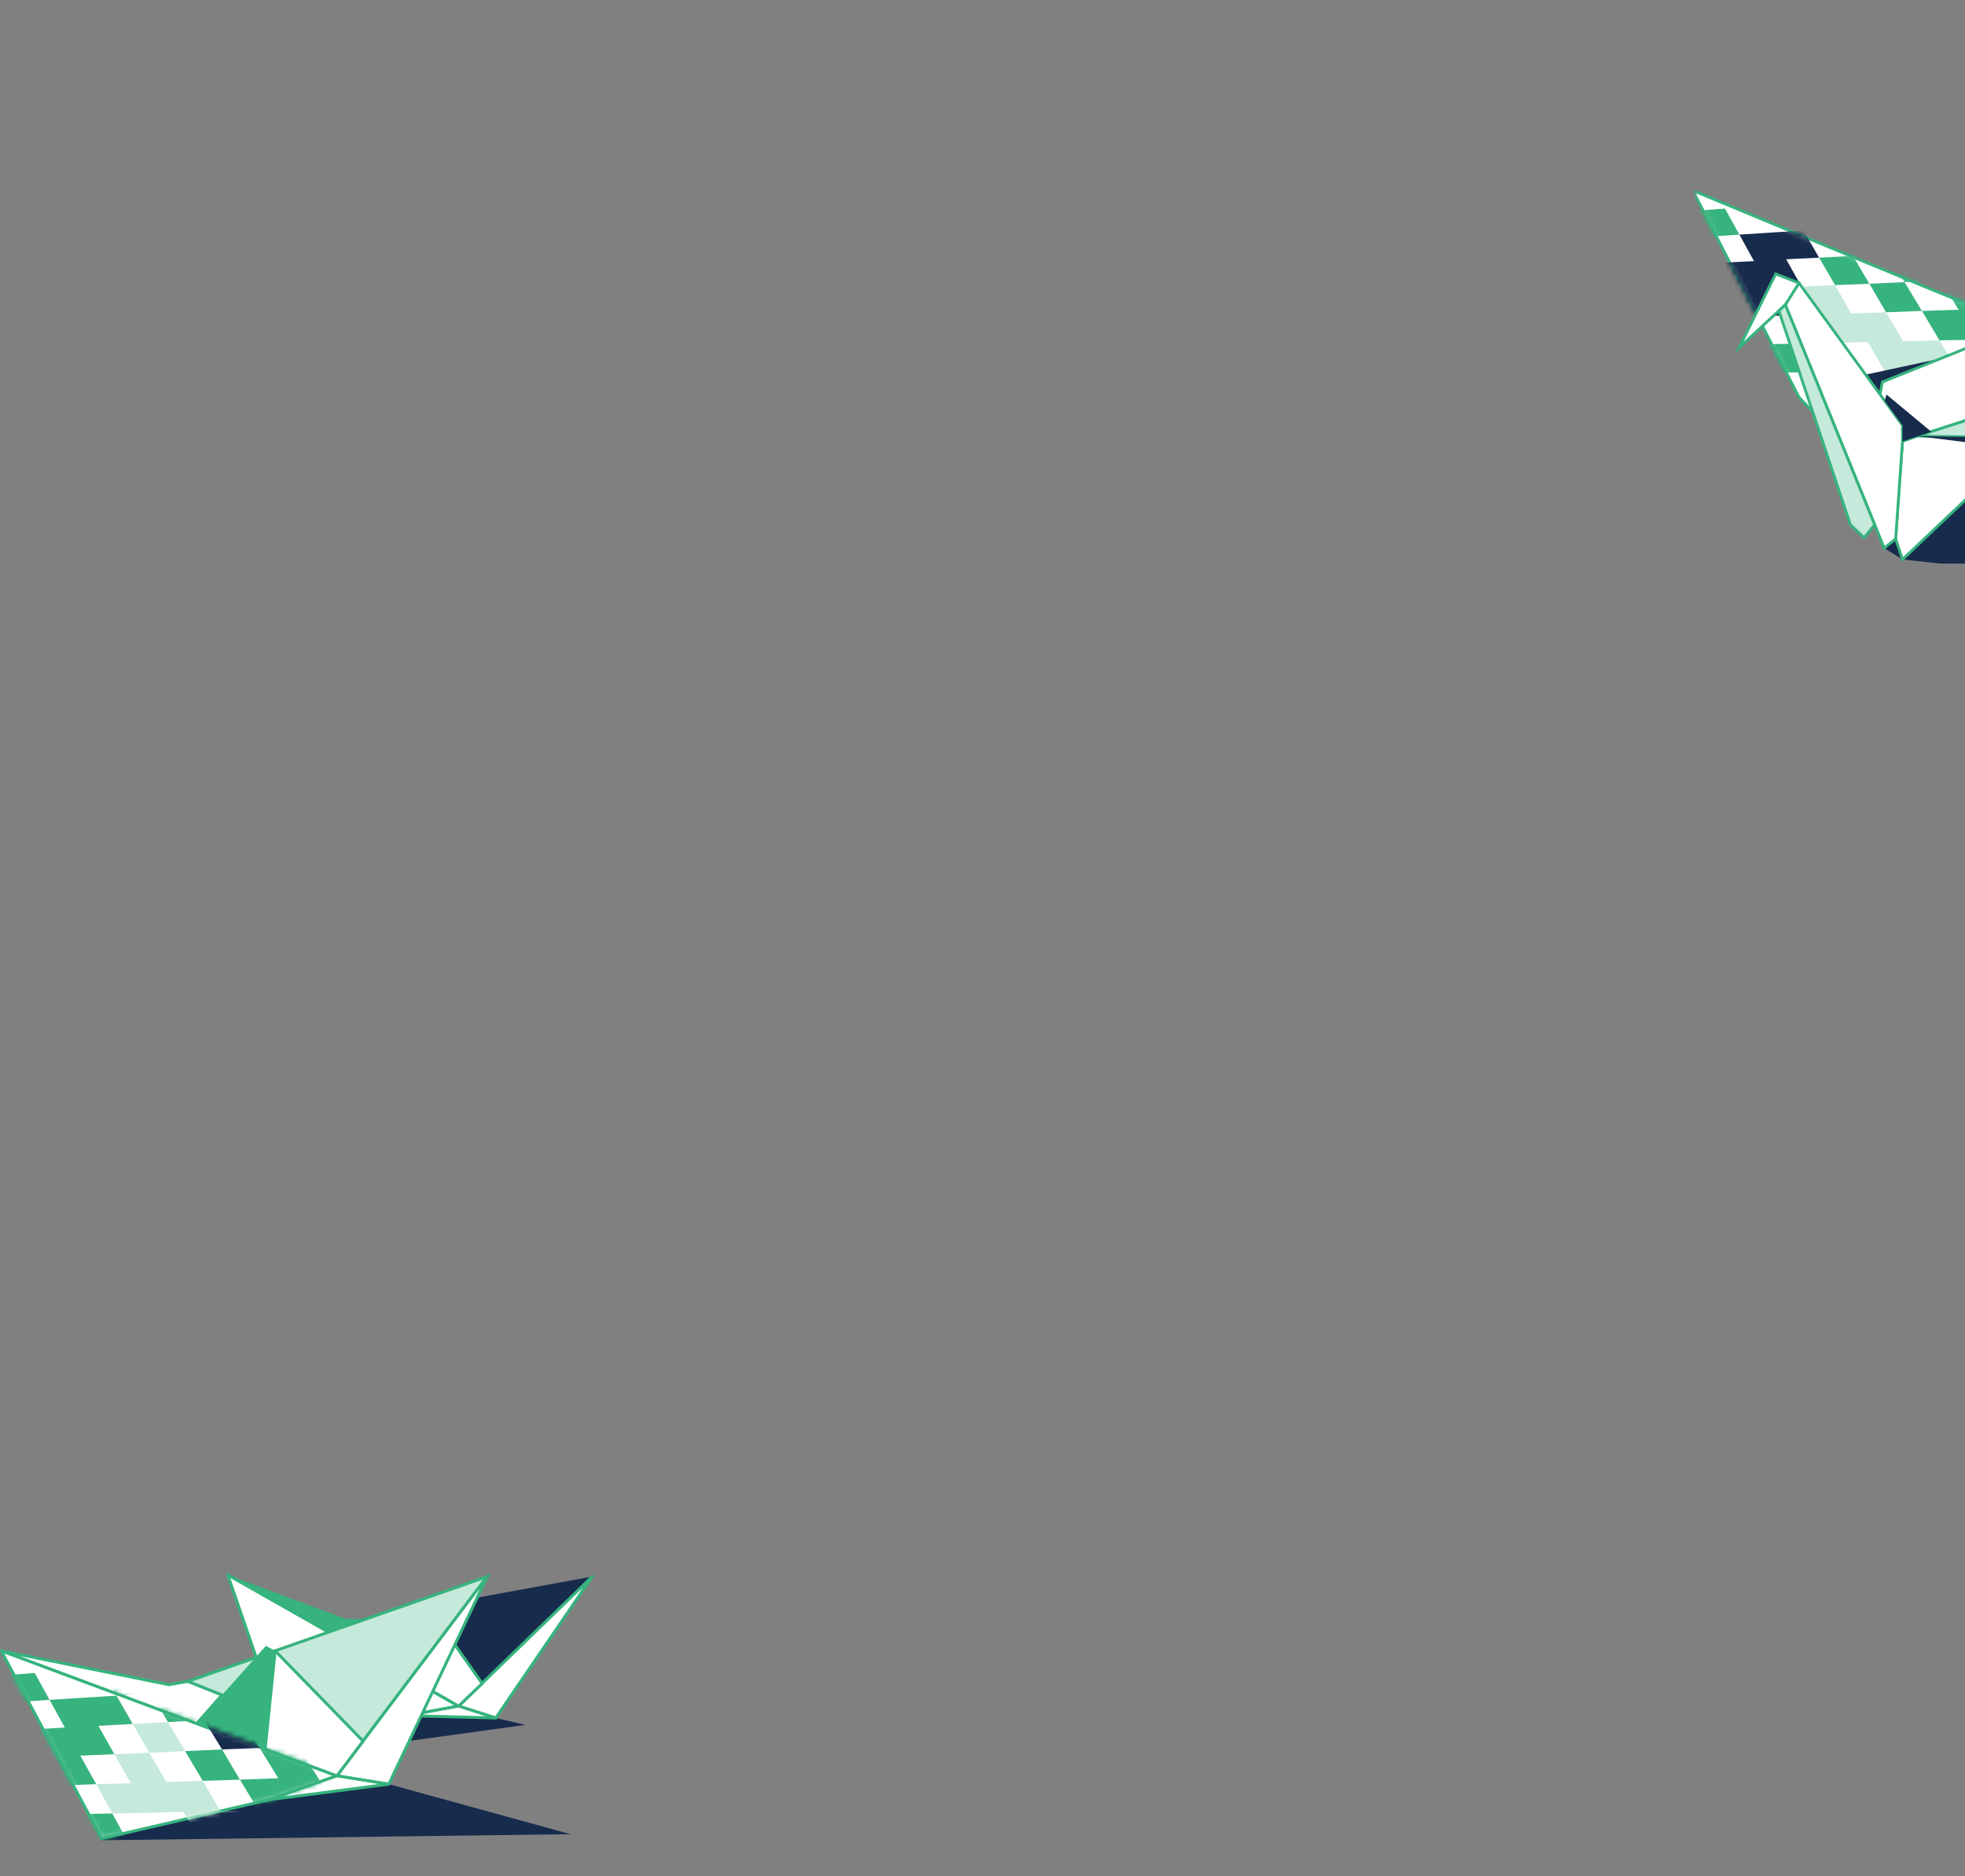 <svg width="422" height="403" xmlns="http://www.w3.org/2000/svg" fill="none">
 <rect width="100%" height="100%" fill="#808080" stroke="none"/>
 <title>about-me-mobile-background-image</title>
 <mask height="127" width="68" y="0" x="364" maskUnits="userSpaceOnUse" id="mask1_1_1279">
  <rect id="svg_1" fill="#C4C4C4" height="127" width="68" x="364"/>
 </mask>
 <defs>
  <clipPath id="clip0_1_1279">
   <rect id="svg_2" x="0" y="338" fill="white" height="64.384" width="127.445"/>
  </clipPath>
 </defs>
 <g>
  <title>Layer 1</title>
  <g id="svg_3" clip-path="url(#clip0_1_1279)">
   <path id="svg_4" fill="#172B4D" d="m21.795,395.248l100.738,-1.303l-39.036,-10.739l4.4,-9.307l24.967,-3.427l-6.396,-1.483l-17.19,-0.767l-67.483,27.026z"/>
   <path id="svg_5" fill="#36B37E" d="m77.51,347.716l-3.07,0.051l-25.53,-9.512l28.855,16.364l4.707,-3.886l-4.963,-3.017z"/>
   <path id="svg_6" fill="#172B4D" d="m77.511,347.715l49.678,-9.103l-24.813,24.087l-24.865,-14.984z"/>
   <path id="svg_7" stroke-linejoin="round" stroke-miterlimit="10" stroke-width="0.634" stroke="#36B37E" fill="white" d="m48.911,338.255l49.576,28.177l-11.153,2.046l-27.321,1.994l-11.102,-32.217z"/>
   <path id="svg_8" stroke-linejoin="round" stroke-miterlimit="10" stroke-width="0.634" stroke="#36B37E" fill="white" d="m98.487,366.432l28.702,-27.82l-20.721,30.377l-7.981,-2.557z"/>
   <path id="svg_9" stroke-linejoin="round" stroke-miterlimit="10" stroke-width="0.634" stroke="#36B37E" fill="white" d="m77.767,354.619l12.842,-10.586l1.33,1.074l-4.042,15.291l-10.13,-5.779z"/>
   <path id="svg_10" stroke-linejoin="round" stroke-miterlimit="10" stroke-width="0.634" stroke="#36B37E" fill="white" d="m91.938,345.107l11.614,16.467l-5.065,4.858l-10.591,-6.035l4.042,-15.29z"/>
   <path id="svg_11" stroke-linejoin="round" stroke-miterlimit="10" stroke-width="0.634" stroke="#36B37E" fill="white" d="m106.469,368.989l-19.135,-0.512l11.153,-2.045l7.982,2.557z"/>
   <path id="svg_12" stroke-linejoin="round" stroke-miterlimit="10" stroke-width="0.634" stroke="#36B37E" fill="white" d="m40.367,361.114l-4.093,0.716l-36.018,-7.262l41.953,15.648l5.474,-6.187l-7.316,-2.915z"/>
   <path id="svg_13" stroke-miterlimit="10" stroke-width="0.634" stroke="#36B37E" fill="#C5E9DA" d="m40.367,361.114l64.26,-22.501l-27.986,37.076l-36.274,-14.575z"/>
   <path id="svg_14" stroke-linejoin="round" stroke-miterlimit="10" stroke-width="0.634" stroke="#36B37E" fill="white" d="m0.256,354.568l72.087,26.848l-14.479,5.114l-36.018,8.335l-21.59,-40.297z"/>
   <path id="svg_15" stroke-linejoin="round" stroke-miterlimit="10" stroke-width="0.634" stroke="#36B37E" fill="white" d="m72.343,381.416l32.283,-42.803l-21.13,44.593l-11.153,-1.79z"/>
   <path id="svg_16" fill="#36B37E" d="m42.209,370.217l14.888,-16.723l1.995,1.074l-2.149,21.121l-14.735,-5.472z"/>
   <path id="svg_17" stroke-linejoin="round" stroke-miterlimit="10" stroke-width="0.634" stroke="#36B37E" fill="white" d="m59.092,354.568l18.879,19.382l-5.628,7.466l-15.4,-5.728l2.149,-21.12z"/>
   <path id="svg_18" stroke-linejoin="round" stroke-miterlimit="10" stroke-width="0.634" stroke="#36B37E" fill="white" d="m83.496,383.206l-25.632,3.324l14.479,-5.114l11.153,1.79z"/>
   <mask height="41" width="74" y="354" x="-1" maskUnits="userSpaceOnUse" id="mask0_1_1279">
    <path id="svg_19" stroke-linejoin="round" stroke-miterlimit="10" stroke-width="0.634" stroke="#36B37E" fill="white" d="m0.167,354.759l72.041,26.55l-14.266,4.914l-36.018,8.335l-21.757,-39.799z"/>
   </mask>
   <g id="svg_20" mask="url(#mask0_1_1279)">
    <path id="svg_21" fill="#C5E9DA" d="m43.539,382.49l-7.828,0.256l-3.632,-6.29l-7.521,0.306l3.53,6.239l-7.418,0.205l3.428,6.29l7.572,-0.153l7.726,-0.205l3.786,6.597l8.084,-0.102l3.991,6.75l8.391,0l-4.093,-6.853l-4.042,-6.699l-8.186,0.154l-3.786,-6.495z"/>
    <path id="svg_22" fill="#C5E9DA" d="m39.753,376.098l-3.684,-6.239l-7.572,0.409l3.581,6.188l7.674,-0.358z"/>
    <path id="svg_23" fill="#36B37E" d="m51.52,382.235l-3.837,-6.495l-7.93,0.358l3.786,6.392l7.981,-0.255z"/>
    <path id="svg_24" fill="#172B4D" d="m55.767,375.433l-3.939,-6.443l-7.981,0.46l3.837,6.29l8.084,-0.307z"/>
    <path id="svg_25" fill="#36B37E" d="m59.758,381.928l-8.237,0.306l3.991,6.597l8.339,-0.204l8.595,-0.205l-4.247,-6.75l-4.144,-6.597l-8.288,0.358l3.991,6.495z"/>
    <path id="svg_26" fill="#36B37E" d="m17.242,377.07l7.316,-0.307l-3.428,-6.086l7.367,-0.409l-3.479,-6.085l-7.265,0.46l-7.112,0.46l3.274,5.932l-7.009,0.409l-6.907,0.358l3.121,5.881l7.009,-0.307l3.274,6.086l7.265,-0.256l-3.428,-6.136z"/>
    <path id="svg_27" fill="#36B37E" d="m6.293,383.718l3.274,6.085l7.163,-0.153l-3.325,-6.188l-7.112,0.256z"/>
    <path id="svg_28" fill="#36B37E" d="m0.614,359.835l3.121,5.728l6.907,-0.46l-3.172,-5.779l-6.856,0.511z"/>
    <path id="svg_29" fill="#36B37E" d="m36.069,369.859l7.777,-0.409l-3.735,-6.188l-3.632,-6.086l-7.521,0.563l-7.367,0.511l3.428,5.932l7.47,-0.46l3.581,6.137z"/>
    <path id="svg_30" fill="#36B37E" d="m56.023,362.239l-8.033,0.511l3.837,6.239l8.186,-0.409l-3.991,-6.341z"/>
    <path id="svg_31" fill="#36B37E" d="m72.599,374.666l-4.247,-6.546l-8.339,0.46l4.042,6.495l8.544,-0.409z"/>
    <path id="svg_32" fill="#36B37E" d="m16.73,389.65l3.428,6.341l7.47,-0.103l-3.53,-6.392l-7.367,0.154z"/>
   </g>
  </g>
  <g id="svg_33" mask="url(#mask1_1_1279)">
   <path id="svg_34" fill="#172B4D" d="m435.803,106.077l44.005,14.965l-63.138,0l-8.095,-0.883l-3.924,-2.453l13.393,-11.629l17.759,0z"/>
   <path id="svg_35" stroke-miterlimit="10" stroke-width="0.599" stroke="#36B37E" fill="white" d="m430.014,78.601l0,-2.355c0,0 -5.151,-10.206 -5.887,-10.304c-0.736,-0.098 -60.587,-25.023 -60.587,-25.023l22.812,44.404l9.027,9.617l34.635,-16.339z"/>
   <mask height="56" width="68" y="40" x="363" maskUnits="userSpaceOnUse" id="mask2_1_1279">
    <path id="svg_36" stroke-miterlimit="10" stroke-width="0.599" stroke="#36B37E" fill="white" d="m430.197,78.867l0,-2.355c0,0 -5.151,-10.206 -5.887,-10.304c-0.736,-0.098 -60.587,-25.023 -60.587,-25.023l22.812,44.404l9.027,9.617l34.635,-16.339z"/>
   </mask>
   <g id="svg_37" mask="url(#mask2_1_1279)">
    <path id="svg_38" fill="#C5E9DA" d="m405.043,67.071l-7.506,0.245l-3.434,-6.084l-7.212,0.343l3.385,5.937l-7.162,0.245l3.336,6.035l7.211,-0.147l7.457,-0.196l3.631,6.28l7.702,-0.049l3.826,6.477l8.095,0l-3.974,-6.575l-3.876,-6.477l-7.8,0.196l-3.679,-6.231z"/>
    <path id="svg_39" fill="#36B37E" d="m401.461,60.938l-3.532,-5.986l-7.26,0.393l3.434,5.888l7.358,-0.294z"/>
    <path id="svg_40" fill="#36B37E" d="m412.745,66.777l-3.728,-6.182l-7.555,0.343l3.581,6.133l7.702,-0.294z"/>
    <path id="svg_41" fill="#36B37E" d="m416.768,60.251l-3.778,-6.133l-7.604,0.393l3.63,6.084l7.752,-0.343z"/>
    <path id="svg_42" fill="#36B37E" d="m420.643,66.531l-7.898,0.245l3.777,6.329l8.046,-0.147l8.242,-0.196l-4.072,-6.477l-3.974,-6.378l-7.996,0.344l3.875,6.28z"/>
    <path id="svg_43" fill="#172B4D" d="m379.876,61.87l7.015,-0.294l-3.287,-5.888l7.065,-0.343l-3.336,-5.839l-6.967,0.442l-6.819,0.442l3.14,5.691l-6.77,0.344l-6.574,0.344l2.993,5.691l6.672,-0.294l3.139,5.839l6.967,-0.245l-3.238,-5.888z"/>
    <path id="svg_44" fill="#36B37E" d="m369.377,68.199l3.091,5.888l6.917,-0.147l-3.238,-5.937l-6.77,0.196z"/>
    <path id="svg_45" fill="#36B37E" d="m363.932,45.286l2.943,5.544l6.672,-0.442l-3.09,-5.593l-6.525,0.491z"/>
    <path id="svg_46" fill="#36B37E" d="m397.929,54.952l7.457,-0.442l-3.581,-5.937l-3.483,-5.839l-7.212,0.54l-7.064,0.54l3.287,5.692l7.162,-0.442l3.434,5.888z"/>
    <path id="svg_47" fill="#36B37E" d="m417.013,47.592l-7.702,0.491l3.679,6.035l7.85,-0.393l-3.827,-6.133z"/>
    <path id="svg_48" fill="#36B37E" d="m432.908,59.564l-4.023,-6.28l-8.045,0.442l3.924,6.182l8.144,-0.344z"/>
    <path id="svg_49" fill="#36B37E" d="m379.385,73.94l3.287,6.084l7.163,-0.098l-3.385,-6.133l-7.065,0.147z"/>
   </g>
   <path id="svg_50" fill="#172B4D" d="m416.67,77.03l-27.472,5.888l-0.687,1.815l6.132,8.39l22.027,-16.093z"/>
   <path id="svg_51" stroke-miterlimit="10" stroke-width="0.599" stroke="#36B37E" fill="white" d="m440.12,84.538l-5.544,-4.71l-8.585,-6.526l-21.733,8.734l-0.981,5.25l5.298,7.507l31.545,-10.255z"/>
   <path id="svg_52" stroke-miterlimit="10" stroke-width="0.599" stroke="#36B37E" fill="white" d="m428.984,88.119l16.042,-5.201l-9.223,23.159l-13.246,0.834l6.427,-18.792z"/>
   <path id="svg_53" stroke-miterlimit="10" stroke-width="0.599" stroke="#36B37E" fill="white" d="m411.764,93.663l-3.189,1.129l-1.471,20.951l1.471,4.416l13.982,-13.248l6.427,-18.792l-17.22,5.544z"/>
   <path id="svg_54" stroke-miterlimit="10" stroke-width="0.599" stroke="#36B37E" fill="#C5E9DA" d="m454.69,79.827l27.718,14.965l-70.644,-1.129l42.926,-13.836z"/>
   <path id="svg_55" stroke-miterlimit="10" stroke-width="0.599" stroke="#36B37E" fill="white" d="m408.575,94.792l0,-3.434l-22.223,-30.568l-2.943,4.661l21.242,52.255l2.453,-1.963l1.471,-20.951z"/>
   <path id="svg_56" stroke-miterlimit="10" stroke-width="0.599" stroke="#36B37E" fill="white" d="m386.352,60.79l-2.944,4.661l-9.909,9.224l7.849,-15.848l5.004,1.963z"/>
   <path id="svg_57" fill="#172B4D" d="m439.335,97.147l-27.571,-3.484l28.798,0.491l-1.227,2.993z"/>
   <path id="svg_58" fill="#172B4D" d="m414.757,92.731l-9.616,-7.998l-0.392,1.374l3.826,5.25l0,3.434l6.182,-2.061z"/>
   <path id="svg_59" stroke-miterlimit="10" stroke-width="0.599" stroke="#36B37E" fill="#C5E9DA" d="m402.59,112.701l-2.256,2.796l-2.944,-2.796l-15.355,-45.925l1.374,-1.325l19.181,47.25z"/>
  </g>
 </g>
</svg>